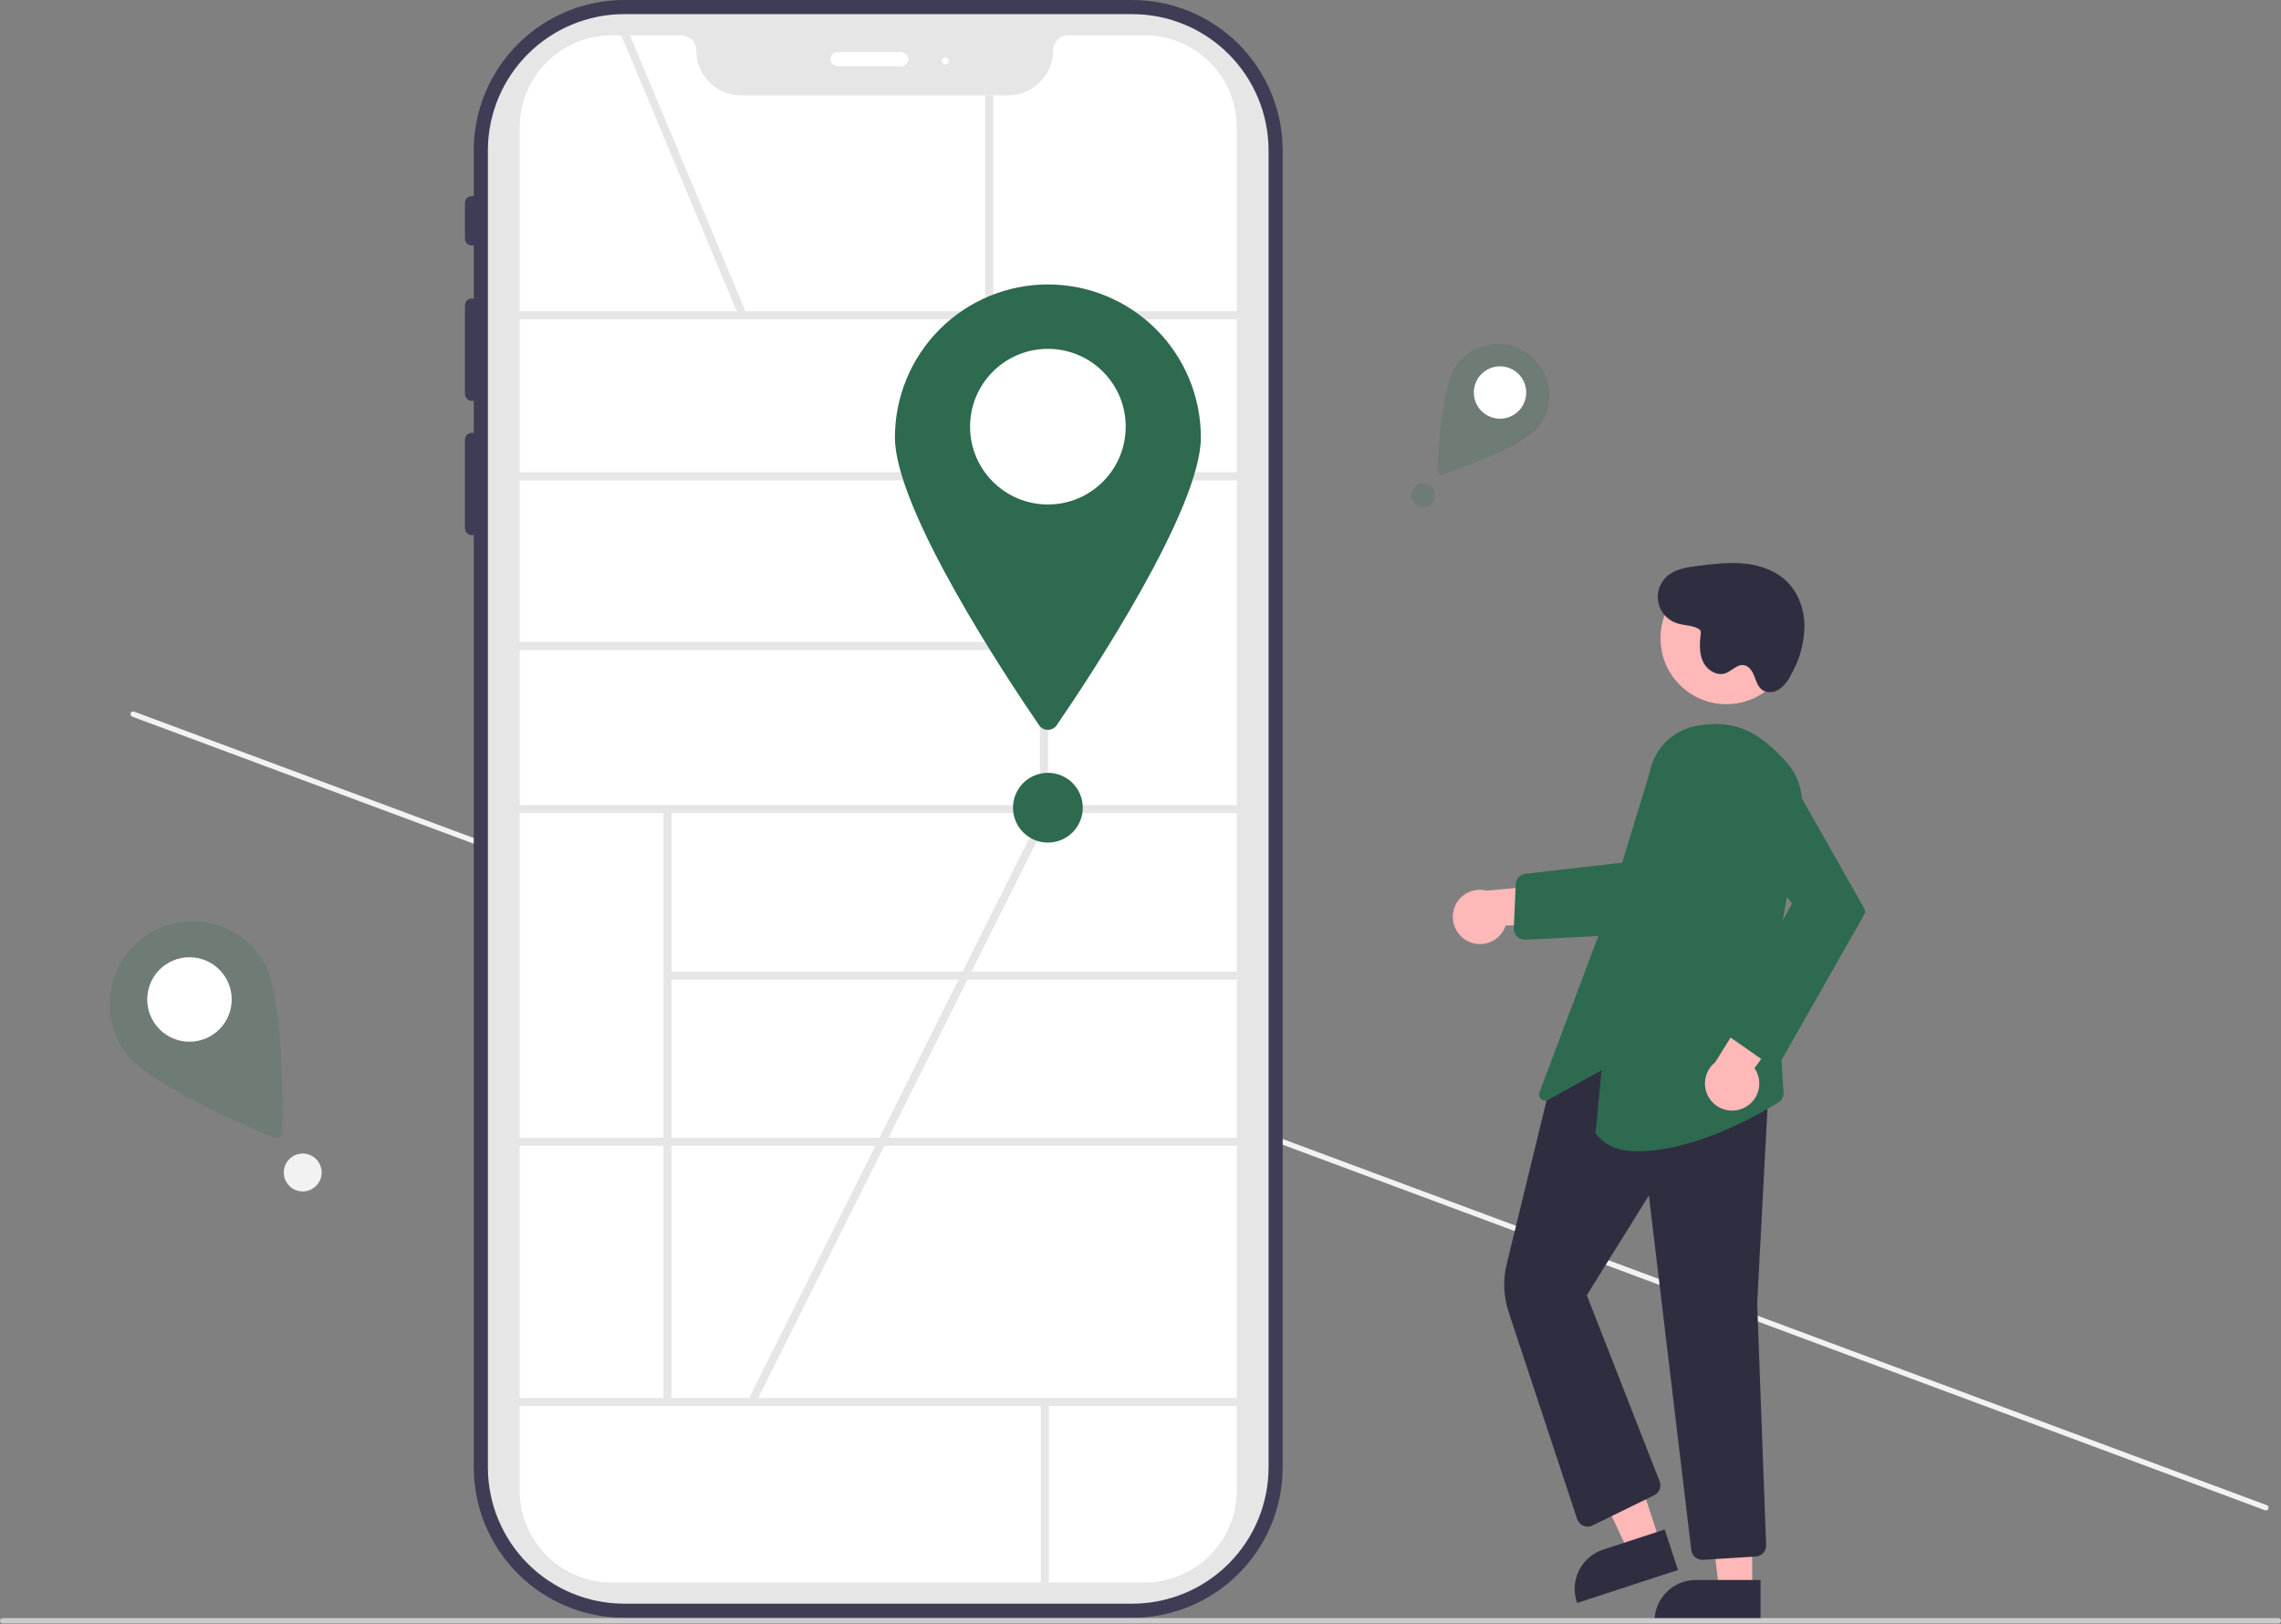 <svg width="309" height="220" viewBox="0 0 309 220" fill="none" xmlns="http://www.w3.org/2000/svg">
<rect x="0" y="0" width="309" height="220" fill="#808080" stroke="none"/>
<g clip-path="url(#clip0_1_478)">
<path d="M307.298 204.382C307.264 204.472 307.196 204.546 307.108 204.586C307.021 204.626 306.921 204.629 306.83 204.596L17.912 97.088C17.821 97.054 17.748 96.986 17.708 96.898C17.668 96.811 17.665 96.711 17.698 96.62C17.732 96.53 17.8 96.457 17.887 96.417C17.975 96.377 18.075 96.373 18.165 96.406L307.084 203.915C307.174 203.949 307.247 204.017 307.287 204.104C307.327 204.192 307.331 204.292 307.298 204.382Z" fill="#F2F2F2"/>
<path d="M153.393 0H84.548C79.147 0.006 73.97 2.154 70.151 5.973C66.332 9.792 64.184 14.969 64.178 20.37V26.593C64.037 26.554 63.888 26.548 63.745 26.576C63.601 26.605 63.466 26.666 63.349 26.756C63.233 26.845 63.14 26.96 63.076 27.092C63.012 27.224 62.98 27.369 62.982 27.516V32.301C62.98 32.448 63.012 32.593 63.076 32.725C63.14 32.856 63.233 32.972 63.349 33.061C63.466 33.151 63.601 33.212 63.745 33.24C63.888 33.269 64.037 33.263 64.178 33.224V40.47C64.037 40.431 63.888 40.426 63.745 40.454C63.601 40.482 63.465 40.544 63.349 40.633C63.233 40.723 63.14 40.838 63.076 40.97C63.012 41.102 62.98 41.247 62.982 41.393V53.357C62.98 53.503 63.012 53.648 63.076 53.78C63.14 53.912 63.233 54.027 63.349 54.117C63.465 54.206 63.601 54.268 63.745 54.296C63.888 54.324 64.037 54.319 64.178 54.28V58.654C64.037 58.615 63.888 58.61 63.745 58.638C63.601 58.667 63.465 58.728 63.349 58.818C63.233 58.907 63.14 59.022 63.076 59.154C63.012 59.286 62.98 59.431 62.982 59.578V71.541C62.98 71.688 63.012 71.833 63.076 71.965C63.14 72.096 63.233 72.212 63.349 72.301C63.465 72.391 63.601 72.452 63.745 72.48C63.888 72.509 64.037 72.503 64.178 72.464V198.799C64.184 204.2 66.332 209.377 70.151 213.196C73.97 217.015 79.147 219.163 84.548 219.169H153.393C158.793 219.163 163.971 217.015 167.79 213.196C171.608 209.377 173.757 204.2 173.763 198.799V20.37C173.757 14.969 171.608 9.792 167.79 5.973C163.971 2.154 158.793 0.006 153.393 0ZM169.456 198.799C169.451 203.058 167.757 207.141 164.746 210.152C161.734 213.164 157.652 214.857 153.393 214.862H84.548C80.289 214.857 76.206 213.164 73.195 210.152C70.184 207.141 68.49 203.058 68.485 198.799V20.37C68.49 16.111 70.184 12.028 73.195 9.017C76.206 6.006 80.289 4.312 84.548 4.307H153.393C157.652 4.312 161.734 6.006 164.746 9.017C167.757 12.028 169.451 16.111 169.456 20.37V198.799Z" fill="#3F3D56"/>
<path d="M153.393 217.255H84.548C79.655 217.249 74.964 215.303 71.504 211.843C68.044 208.383 66.098 203.692 66.092 198.799V20.37C66.098 15.477 68.044 10.786 71.504 7.326C74.964 3.866 79.655 1.92 84.548 1.914H153.393C158.286 1.92 162.977 3.866 166.437 7.326C169.897 10.786 171.843 15.477 171.849 20.37V198.799C171.843 203.692 169.897 208.383 166.437 211.843C162.977 215.303 158.286 217.249 153.393 217.255Z" fill="#E6E6E6"/>
<path d="M155.094 214.384H82.847C79.547 214.38 76.383 213.067 74.049 210.734C71.716 208.4 70.403 205.236 70.399 201.936V17.233C70.403 13.933 71.716 10.769 74.049 8.435C76.383 6.102 79.547 4.789 82.847 4.785H92.269C92.814 4.786 93.337 5.003 93.723 5.389C94.108 5.774 94.325 6.297 94.326 6.843C94.328 8.454 94.969 9.999 96.108 11.138C97.247 12.278 98.792 12.919 100.404 12.92H136.58C138.192 12.919 139.736 12.278 140.876 11.138C142.015 9.999 142.656 8.454 142.658 6.843C142.659 6.297 142.876 5.774 143.261 5.389C143.647 5.003 144.17 4.786 144.715 4.785H155.094C158.394 4.789 161.558 6.102 163.892 8.435C166.225 10.769 167.538 13.933 167.542 17.233V201.936C167.538 205.236 166.225 208.4 163.892 210.734C161.558 213.067 158.394 214.38 155.094 214.384Z" fill="white"/>
<path d="M122.081 8.973H113.467C113.213 8.973 112.97 8.872 112.791 8.692C112.611 8.513 112.51 8.269 112.51 8.015C112.51 7.762 112.611 7.518 112.791 7.339C112.97 7.159 113.213 7.058 113.467 7.058H122.081C122.335 7.058 122.578 7.159 122.758 7.339C122.937 7.518 123.038 7.762 123.038 8.015C123.038 8.269 122.937 8.513 122.758 8.692C122.578 8.872 122.335 8.973 122.081 8.973Z" fill="white"/>
<path d="M128.063 8.733C128.327 8.733 128.541 8.519 128.541 8.255C128.541 7.99 128.327 7.776 128.063 7.776C127.798 7.776 127.584 7.99 127.584 8.255C127.584 8.519 127.798 8.733 128.063 8.733Z" fill="white"/>
<path d="M169.869 42.169H67.977V43.26H169.869V42.169Z" fill="#E6E6E6"/>
<path d="M169.869 63.981H67.977V65.072H169.869V63.981Z" fill="#E6E6E6"/>
<path d="M169.869 109.059H67.977V110.149H169.869V109.059Z" fill="#E6E6E6"/>
<path d="M169.869 154.136H67.977V155.227H169.869V154.136Z" fill="#E6E6E6"/>
<path d="M169.869 189.399H67.977V190.489H169.869V189.399Z" fill="#E6E6E6"/>
<path d="M141.973 42.715H140.883V109.604H141.973V42.715Z" fill="#E6E6E6"/>
<path d="M90.965 109.585H89.874V189.944H90.965V109.585Z" fill="#E6E6E6"/>
<path d="M167.542 131.628H90.419V132.718H167.542V131.628Z" fill="#E6E6E6"/>
<path d="M142.091 189.944H141V214.384H142.091V189.944Z" fill="#E6E6E6"/>
<path d="M141.246 86.967H70.217V88.057H141.246V86.967Z" fill="#E6E6E6"/>
<path d="M85.051 4.096L84.045 4.517L100.118 42.925L101.124 42.504L85.051 4.096Z" fill="#E6E6E6"/>
<path d="M134.554 12.92H133.463V42.715H134.554V12.92Z" fill="#E6E6E6"/>
<path d="M162.676 59.255C162.676 69.027 147.568 91.797 143.153 98.243C143.019 98.438 142.841 98.597 142.632 98.707C142.423 98.817 142.191 98.875 141.955 98.875C141.719 98.875 141.486 98.817 141.277 98.707C141.069 98.597 140.89 98.438 140.757 98.243C136.341 91.797 121.233 69.027 121.233 59.255C121.233 53.76 123.417 48.489 127.302 44.603C131.188 40.717 136.459 38.534 141.955 38.534C147.45 38.534 152.721 40.717 156.607 44.603C160.493 48.489 162.676 53.76 162.676 59.255Z" fill="#2D6A4F"/>
<path d="M141.955 68.344C147.777 68.344 152.497 63.624 152.497 57.801C152.497 51.979 147.777 47.259 141.955 47.259C136.132 47.259 131.412 51.979 131.412 57.801C131.412 63.624 136.132 68.344 141.955 68.344Z" fill="white"/>
<path d="M141.264 109.918L101.339 189.688L102.314 190.176L142.239 110.406L141.264 109.918Z" fill="#E6E6E6"/>
<path d="M198.763 127.464C199.234 127.717 199.754 127.864 200.288 127.894C200.821 127.924 201.355 127.837 201.851 127.639C202.347 127.44 202.794 127.136 203.16 126.746C203.525 126.356 203.801 125.891 203.968 125.383L216.956 125.158L213.143 119.588L201.393 120.655C200.522 120.432 199.599 120.537 198.799 120.949C197.999 121.361 197.378 122.052 197.054 122.891C196.73 123.731 196.724 124.66 197.039 125.503C197.355 126.345 197.968 127.043 198.763 127.464Z" fill="#FFB8B8"/>
<path d="M206.56 127.302C206.359 127.302 206.16 127.261 205.975 127.182C205.79 127.103 205.622 126.988 205.483 126.842C205.344 126.697 205.236 126.525 205.165 126.336C205.094 126.148 205.062 125.947 205.071 125.746L205.333 119.79C205.347 119.435 205.488 119.097 205.73 118.838C205.972 118.578 206.3 118.414 206.652 118.375L221.699 116.649L221.195 126.574L206.634 127.3C206.609 127.301 206.585 127.302 206.56 127.302Z" fill="#2D6A4F"/>
<path d="M224.886 208.94L220.649 210.324L213.296 194.641L219.549 192.599L224.886 208.94Z" fill="#FFB8B8"/>
<path d="M227.308 212.694L213.647 217.156L213.591 216.983C213.363 216.285 213.275 215.548 213.331 214.816C213.388 214.084 213.588 213.369 213.92 212.714C214.253 212.059 214.711 211.476 215.269 210.998C215.826 210.521 216.473 210.157 217.171 209.929L225.515 207.204L227.308 212.694Z" fill="#2F2E41"/>
<path d="M237.364 215.499L232.907 215.498L230.787 198.308L237.365 198.308L237.364 215.499Z" fill="#FFB8B8"/>
<path d="M238.501 219.819L224.13 219.818V219.637C224.13 218.902 224.275 218.175 224.556 217.496C224.837 216.818 225.249 216.201 225.769 215.682C226.288 215.162 226.905 214.75 227.583 214.469C228.262 214.188 228.989 214.043 229.724 214.043H229.724L238.501 214.044L238.501 219.819Z" fill="#2F2E41"/>
<path d="M230.595 211.315C230.231 211.314 229.879 211.18 229.607 210.939C229.334 210.697 229.16 210.363 229.116 210.002L223.37 161.963L214.959 175.465L224.828 200.686C224.962 201.034 224.962 201.421 224.826 201.769C224.69 202.117 224.43 202.402 224.095 202.568L215.723 206.665C215.532 206.758 215.323 206.81 215.111 206.816C214.898 206.822 214.687 206.782 214.49 206.7C214.294 206.618 214.118 206.494 213.974 206.338C213.829 206.182 213.72 205.996 213.653 205.794L204.375 177.763C203.676 175.654 203.585 173.39 204.112 171.231L210.111 146.612L210.181 146.574L223.704 139.167L223.781 139.195L239.707 145.008L238.04 176.568L239.251 209.325C239.268 209.714 239.13 210.095 238.869 210.383C238.607 210.672 238.243 210.846 237.854 210.868L230.689 211.312C230.657 211.314 230.626 211.315 230.595 211.315Z" fill="#2F2E41"/>
<path d="M221.823 155.967C219.443 155.967 217.439 155.289 216.185 153.566L216.144 153.511L216.956 144.995L209.738 149.002C209.588 149.085 209.417 149.12 209.246 149.102C209.076 149.085 208.915 149.015 208.786 148.904C208.656 148.792 208.564 148.643 208.522 148.477C208.479 148.311 208.489 148.136 208.549 147.976L217.551 124.071L223.495 104.598C223.789 103.039 224.551 101.607 225.677 100.49C226.804 99.374 228.244 98.626 229.805 98.346C235.1 97.374 238.253 99.16 241.895 103.125C242.775 104.089 243.424 105.243 243.791 106.496C244.158 107.75 244.234 109.07 244.013 110.358L240.568 130.047L241.58 147.7C241.657 148.004 241.636 148.325 241.52 148.617C241.404 148.909 241.199 149.156 240.934 149.324C238.118 151.117 229.485 155.966 221.823 155.967Z" fill="#2D6A4F"/>
<path d="M233.869 95.398C238.8 95.398 242.797 91.4 242.797 86.469C242.797 81.538 238.8 77.54 233.869 77.54C228.937 77.54 224.94 81.538 224.94 86.469C224.94 91.4 228.937 95.398 233.869 95.398Z" fill="#FFB8B8"/>
<path d="M236.194 150.115C236.68 149.892 237.111 149.566 237.457 149.158C237.803 148.751 238.055 148.273 238.197 147.757C238.338 147.242 238.364 146.702 238.274 146.175C238.184 145.648 237.979 145.148 237.675 144.709L245.332 134.215L238.589 133.895L232.351 143.909C231.647 144.47 231.174 145.269 231.02 146.155C230.866 147.042 231.043 147.954 231.516 148.719C231.99 149.484 232.728 150.049 233.59 150.306C234.452 150.563 235.379 150.495 236.194 150.115Z" fill="#FFB8B8"/>
<path d="M240.341 144.193C239.968 144.246 239.588 144.156 239.278 143.94L234.209 140.405C233.904 140.194 233.689 139.877 233.606 139.516C233.524 139.154 233.579 138.775 233.762 138.453L242.787 122.395L233.71 111.469C233.233 110.895 232.881 110.229 232.676 109.511C232.471 108.794 232.418 108.042 232.52 107.303C232.621 106.564 232.875 105.854 233.266 105.219C233.657 104.584 234.176 104.037 234.79 103.613C235.404 103.189 236.099 102.898 236.832 102.757C237.564 102.617 238.318 102.63 239.045 102.797C239.772 102.964 240.457 103.28 241.055 103.726C241.653 104.171 242.152 104.737 242.519 105.386L252.542 123.075C252.613 123.201 252.65 123.344 252.65 123.488C252.65 123.633 252.613 123.775 252.541 123.901L241.426 143.454C241.324 143.634 241.185 143.791 241.018 143.915C240.852 144.038 240.661 144.126 240.459 144.171C240.42 144.181 240.381 144.188 240.341 144.193Z" fill="#2D6A4F"/>
<path d="M230.3 85.329C229.416 84.67 228.193 84.773 227.146 84.427C226.523 84.221 225.964 83.855 225.527 83.365C225.09 82.875 224.789 82.279 224.655 81.637C224.521 80.994 224.558 80.327 224.762 79.704C224.967 79.08 225.332 78.521 225.821 78.083C226.952 77.069 228.561 76.839 230.068 76.654C232.133 76.4 234.218 76.145 236.288 76.347C238.358 76.549 240.443 77.249 241.956 78.676C243.624 80.25 244.446 82.593 244.452 84.886C244.394 87.191 243.761 89.444 242.611 91.442C242.256 92.201 241.72 92.862 241.051 93.367C240.355 93.826 239.373 93.946 238.702 93.45C238.123 93.021 237.91 92.269 237.649 91.597C237.387 90.925 236.94 90.209 236.226 90.106C235.307 89.972 234.606 90.907 233.729 91.213C232.502 91.64 231.139 90.694 230.639 89.496C230.138 88.297 230.27 86.94 230.411 85.649" fill="#2F2E41"/>
<path d="M309 219.572C309 219.668 308.961 219.76 308.893 219.829C308.825 219.897 308.733 219.935 308.636 219.935H0.364C0.267 219.935 0.175 219.897 0.106 219.829C0.038 219.761 0 219.668 0 219.572C0 219.475 0.038 219.383 0.106 219.315C0.175 219.247 0.267 219.208 0.364 219.208H308.636C308.733 219.209 308.825 219.247 308.893 219.315C308.961 219.383 309 219.475 309 219.572Z" fill="#CCCCCC"/>
<path d="M141.955 114.148C144.565 114.148 146.681 112.032 146.681 109.422C146.681 106.812 144.565 104.696 141.955 104.696C139.345 104.696 137.229 106.812 137.229 109.422C137.229 112.032 139.345 114.148 141.955 114.148Z" fill="#2D6A4F"/>
<path d="M208.488 57.751C206.514 60.381 197.848 63.459 195.358 64.302C195.282 64.328 195.202 64.335 195.124 64.322C195.045 64.31 194.971 64.278 194.907 64.231C194.844 64.183 194.793 64.12 194.759 64.049C194.725 63.977 194.709 63.898 194.713 63.818C194.826 61.191 195.358 52.011 197.332 49.38C198.442 47.901 200.094 46.923 201.925 46.662C203.756 46.401 205.616 46.877 207.095 47.987C208.574 49.098 209.552 50.75 209.813 52.581C210.075 54.412 209.598 56.271 208.488 57.751Z" fill="#2D6A4F" fill-opacity="0.2"/>
<path d="M203.203 56.722C205.163 56.722 206.751 55.133 206.751 53.174C206.751 51.215 205.163 49.626 203.203 49.626C201.244 49.626 199.656 51.215 199.656 53.174C199.656 55.133 201.244 56.722 203.203 56.722Z" fill="white"/>
<path d="M192.777 68.66C193.655 68.66 194.367 67.948 194.367 67.07C194.367 66.191 193.655 65.479 192.777 65.479C191.899 65.479 191.187 66.191 191.187 67.07C191.187 67.948 191.899 68.66 192.777 68.66Z" fill="#2D6A4F" fill-opacity="0.2"/>
<path d="M35.508 129.904C38.413 134.341 38.32 149.171 38.231 153.41C38.228 153.538 38.194 153.664 38.132 153.776C38.07 153.888 37.982 153.983 37.875 154.053C37.767 154.123 37.645 154.166 37.517 154.178C37.39 154.19 37.261 154.171 37.143 154.122C33.222 152.507 19.594 146.658 16.69 142.221C15.88 140.985 15.322 139.602 15.046 138.151C14.771 136.699 14.785 135.208 15.086 133.761C15.388 132.315 15.971 130.942 16.803 129.722C17.636 128.501 18.7 127.456 19.936 126.647C21.173 125.838 22.556 125.28 24.008 125.006C25.46 124.732 26.951 124.747 28.397 125.049C29.843 125.351 31.216 125.936 32.436 126.769C33.656 127.602 34.7 128.667 35.508 129.904Z" fill="#2D6A4F" fill-opacity="0.2"/>
<path d="M25.667 141.124C28.827 141.124 31.388 138.562 31.388 135.402C31.388 132.242 28.827 129.681 25.667 129.681C22.507 129.681 19.946 132.242 19.946 135.402C19.946 138.562 22.507 141.124 25.667 141.124Z" fill="white"/>
<path d="M41.01 161.407C42.426 161.407 43.574 160.259 43.574 158.843C43.574 157.426 42.426 156.278 41.01 156.278C39.593 156.278 38.445 157.426 38.445 158.843C38.445 160.259 39.593 161.407 41.01 161.407Z" fill="#F2F2F2"/>
</g>
<defs>
<clipPath id="clip0_1_478">
<rect width="309" height="219.935" fill="white"/>
</clipPath>
</defs>
</svg>
